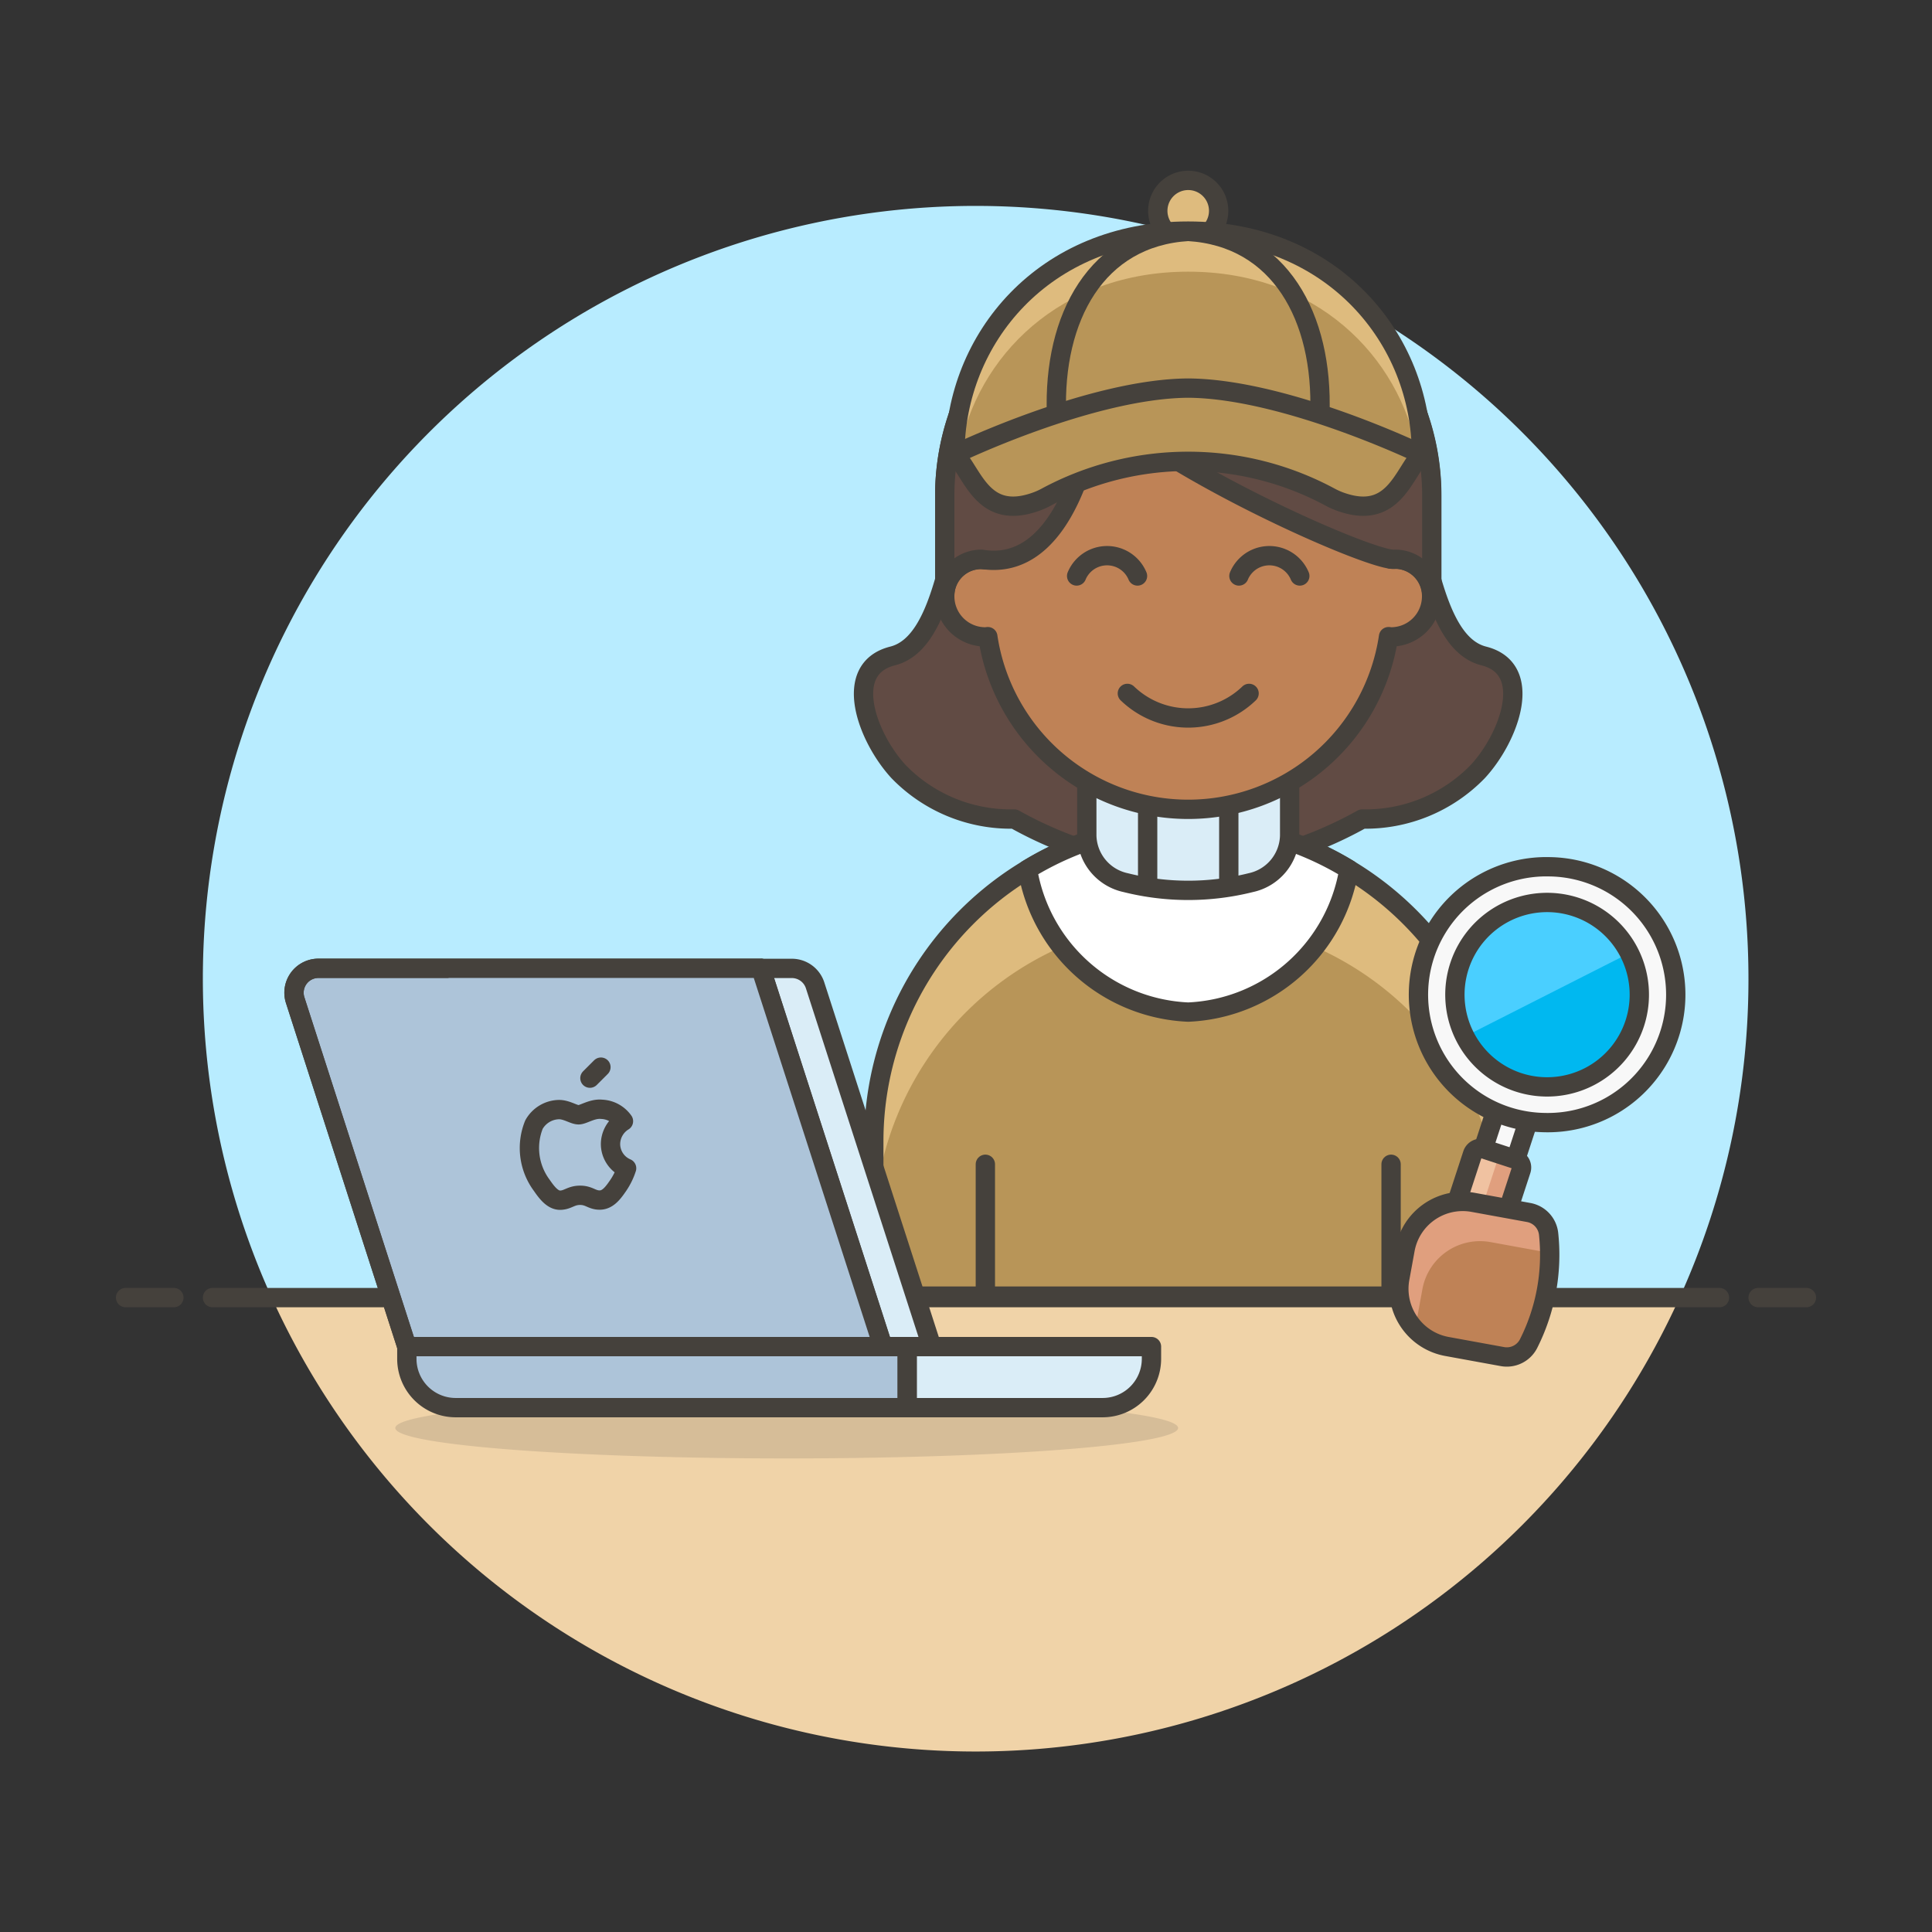<svg viewBox="0 0 100 100" xmlns="http://www.w3.org/2000/svg" id="Detective-1-4--Streamline-Ux" height="100" width="100"><rect x="0" y="0" width="100" height="100" fill="#333333" stroke="none"/><desc>Detective 1 4 Streamline Illustration: https://streamlinehq.com</desc><path d="M90.5 50.663a40 40 0 1 0 -76.436 16.5h72.872a39.844 39.844 0 0 0 3.564 -16.5Z" fill="#b8ecff" stroke-width="1"></path><path d="M14.064 67.163a40 40 0 0 0 72.872 0Z" fill="#f0d3a8" stroke-width="1"></path><path d="m11 67.163 78 0" fill="none" stroke="#45413c" stroke-linecap="round" stroke-linejoin="round" stroke-width="1"></path><path d="m6.5 67.163 2.5 0" fill="none" stroke="#45413c" stroke-linecap="round" stroke-linejoin="round" stroke-width="1"></path><path d="m91 67.163 2.5 0" fill="none" stroke="#45413c" stroke-linecap="round" stroke-linejoin="round" stroke-width="1"></path><path d="M76.8 33.953c-1.423 -0.359 -2.157 -2.065 -2.7 -3.929v-4.377a12.6 12.6 0 1 0 -25.2 0v4.377c-0.539 1.864 -1.273 3.57 -2.7 3.929 -2.659 0.671 -1.3 4.242 0.31 5.986a8.092 8.092 0 0 0 5.99 2.453 20.78 20.78 0 0 0 9 2.614 20.78 20.78 0 0 0 9.007 -2.614 8.092 8.092 0 0 0 5.979 -2.453c1.614 -1.739 2.972 -5.315 0.314 -5.986Z" fill="#614b44" stroke="#45413c" stroke-linecap="round" stroke-linejoin="round" stroke-width="1"></path><path d="M61.5 42.653a16.425 16.425 0 0 0 -16.273 16.424v8.011h32.55v-8.011A16.424 16.424 0 0 0 61.5 42.653Z" fill="#b89558" stroke-width="1"></path><path d="M61.5 42.653a16.425 16.425 0 0 0 -16.273 16.424v5.01a16.276 16.276 0 1 1 32.55 0v-5.01A16.424 16.424 0 0 0 61.5 42.653Z" fill="#debb7e" stroke-width="1"></path><path d="M61.5 42.653a16.425 16.425 0 0 0 -16.273 16.424v8.011h32.55v-8.011A16.424 16.424 0 0 0 61.5 42.653Z" fill="none" stroke="#45413c" stroke-linecap="round" stroke-linejoin="round" stroke-width="1"></path><path d="M69.82 45a15.913 15.913 0 0 0 -16.636 0 8.818 8.818 0 0 0 8.316 7.386A8.818 8.818 0 0 0 69.82 45Z" fill="#ffffff" stroke="#45413c" stroke-linecap="round" stroke-linejoin="round" stroke-width="1"></path><path d="M56.252 38.738v4.512a2.547 2.547 0 0 0 2.02 2.437 13.306 13.306 0 0 0 6.46 0 2.547 2.547 0 0 0 2.02 -2.437v-4.512Z" fill="#daedf7" stroke="#45413c" stroke-linecap="round" stroke-linejoin="round" stroke-width="1"></path><path d="m59.402 45.902 0 -4.225" fill="none" stroke="#45413c" stroke-linecap="round" stroke-linejoin="round" stroke-width="1"></path><path d="m63.602 45.891 0 -4.214" fill="none" stroke="#45413c" stroke-linecap="round" stroke-linejoin="round" stroke-width="1"></path><path d="m76.636 59.881 0.961 -2.937 1.679 0.549 -0.961 2.937z" fill="#f8f8f8" stroke="#45413c" stroke-linecap="round" stroke-linejoin="round" stroke-width="1"></path><path d="M79.942 58.105a6.622 6.622 0 1 0 0.272 -13.241 6.622 6.622 0 1 0 -0.272 13.241Z" fill="#f8f8f8" stroke="#45413c" stroke-linecap="round" stroke-linejoin="round" stroke-width="1"></path><path d="M84.615 52.968a4.773 4.773 0 1 1 -3.053 -6.02 4.774 4.774 0 0 1 3.053 6.02Z" fill="#00b8f0" stroke-width="1"></path><path d="M84.337 49.331a4.773 4.773 0 1 0 -8.513 4.317Z" fill="#4acfff" stroke-width="1"></path><path d="M84.615 52.968a4.773 4.773 0 1 1 -3.053 -6.02 4.774 4.774 0 0 1 3.053 6.02Z" fill="none" stroke="#45413c" stroke-width="1"></path><path d="M75.347 66.659a1.324 1.324 0 0 1 -0.847 -1.67l1.716 -5.245a0.441 0.441 0 0 1 0.556 -0.283l1.679 0.549a0.441 0.441 0 0 1 0.282 0.557l-1.715 5.245a1.325 1.325 0 0 1 -1.671 0.847Z" fill="#e09f7e" stroke-width="1"></path><path d="m77.612 59.736 -0.84 -0.275a0.441 0.441 0 0 0 -0.556 0.283L74.5 64.989a1.324 1.324 0 0 0 0.847 1.67Z" fill="#f0c2a1" stroke-width="1"></path><path d="M75.347 66.659a1.324 1.324 0 0 1 -0.847 -1.67l1.716 -5.245a0.441 0.441 0 0 1 0.556 -0.283l1.679 0.549a0.441 0.441 0 0 1 0.282 0.557l-1.715 5.245a1.325 1.325 0 0 1 -1.671 0.847Z" fill="none" stroke="#45413c" stroke-width="1"></path><path d="M79.121 69.542a1.263 1.263 0 0 1 -1.355 0.675l-2.874 -0.524a3.032 3.032 0 0 1 -2.438 -3.528l0.272 -1.491a3.031 3.031 0 0 1 3.527 -2.439l2.874 0.524a1.264 1.264 0 0 1 1.029 1.11 10.21 10.21 0 0 1 -1.035 5.673Z" fill="#bf8256" stroke-width="1"></path><path d="m73.35 68.221 0.273 -1.491a3.031 3.031 0 0 1 3.527 -2.439l2.874 0.524a1.265 1.265 0 0 1 0.188 0.05q0 -0.5 -0.056 -1a1.264 1.264 0 0 0 -1.029 -1.11l-2.874 -0.524a3.031 3.031 0 0 0 -3.527 2.439l-0.272 1.491a3.028 3.028 0 0 0 0.849 2.7 3.052 3.052 0 0 1 0.047 -0.64Z" fill="#e09f7e" stroke-width="1"></path><path d="M79.121 69.542a1.263 1.263 0 0 1 -1.355 0.675l-2.874 -0.524a3.032 3.032 0 0 1 -2.438 -3.528l0.272 -1.491a3.031 3.031 0 0 1 3.527 -2.439l2.874 0.524a1.264 1.264 0 0 1 1.029 1.11 10.21 10.21 0 0 1 -1.035 5.673Z" fill="none" stroke="#45413c" stroke-linecap="round" stroke-linejoin="round" stroke-width="1"></path><path d="m72.002 67.088 0 -6.825" fill="none" stroke="#45413c" stroke-linecap="round" stroke-linejoin="round" stroke-width="1"></path><path d="m51.002 67.088 0 -6.825" fill="none" stroke="#45413c" stroke-linecap="round" stroke-linejoin="round" stroke-width="1"></path><path d="M20.462 73.913a20.258 1.575 0 1 0 40.516 0 20.258 1.575 0 1 0 -40.516 0Z" fill="#45413c" opacity=".15" stroke-width="1"></path><path d="M45.7 69.7h2.527L42.189 51a1.265 1.265 0 0 0 -1.2 -0.876h-1.61" fill="#daedf7" stroke="#45413c" stroke-linejoin="round" stroke-width="1"></path><path d="M21.058 69.7H45.7l-6.321 -19.581h-22.9a1.264 1.264 0 0 0 -1.2 1.652Z" fill="#adc4d9" stroke="#45413c" stroke-linejoin="round" stroke-width="1"></path><path d="m22.714 50.119 16.665 0 6.318 19.585 -3.398 0 -19.585 -19.585z" fill="#adc4d9" stroke-width="1"></path><path d="M21.058 69.7h25.9v3.159H23.585a2.527 2.527 0 0 1 -2.527 -2.527Z" fill="#adc4d9" stroke="#45413c" stroke-linejoin="round" stroke-width="1"></path><path d="M46.96 69.7H59.6v0.632a2.527 2.527 0 0 1 -2.527 2.527H46.96Z" fill="#daedf7" stroke="#45413c" stroke-linejoin="round" stroke-width="1"></path><path d="M31.6 59.214a1.405 1.405 0 0 1 0.67 -1.182 1.453 1.453 0 0 0 -1.135 -0.615c-0.483 -0.049 -0.943 0.285 -1.188 0.285s-0.624 -0.277 -1.024 -0.27a1.52 1.52 0 0 0 -1.285 0.778 3.234 3.234 0 0 0 0.394 3.128c0.26 0.376 0.572 0.8 0.98 0.784 0.393 -0.015 0.541 -0.254 1.016 -0.254s0.609 0.254 1.025 0.247 0.691 -0.384 0.95 -0.763a3.455 3.455 0 0 0 0.43 -0.883 1.368 1.368 0 0 1 -0.833 -1.255Z" fill="none" stroke="#45413c" stroke-linejoin="round" stroke-width="1"></path><path d="m30.534 55.805 0.57 -0.57" fill="none" stroke="#45413c" stroke-linecap="round" stroke-linejoin="round" stroke-width="1"></path><path d="M21.058 69.7H45.7l-6.321 -19.581h-22.9a1.264 1.264 0 0 0 -1.2 1.652Z" fill="none" stroke="#45413c" stroke-linejoin="round" stroke-width="1"></path><path d="M72 28.941v-2.8a10.5 10.5 0 1 0 -21 0v2.836a1.872 1.872 0 0 0 -2.1 1.889 2.1 2.1 0 0 0 2.1 2.1c0.044 0 0.085 -0.01 0.129 -0.013a10.486 10.486 0 0 0 20.742 0c0.044 0 0.085 0.013 0.129 0.013a2.1 2.1 0 0 0 2.1 -2.1 1.919 1.919 0 0 0 -2.1 -1.925Z" fill="#bf8256" stroke="#45413c" stroke-linecap="round" stroke-linejoin="round" stroke-width="1"></path><path d="M54.153 33.225a1.312 1.312 0 1 0 2.624 0 1.312 1.312 0 1 0 -2.624 0Z" fill="#bf8256" stroke-width="1"></path><path d="M66.228 33.225a1.312 1.312 0 1 0 2.624 0 1.312 1.312 0 1 0 -2.624 0Z" fill="#bf8256" stroke-width="1"></path><path d="M64.652 35.891a4.539 4.539 0 0 1 -6.3 0" fill="none" stroke="#45413c" stroke-linecap="round" stroke-linejoin="round" stroke-width="1"></path><path d="M58.877 29.812a1.706 1.706 0 0 0 -3.15 0" fill="none" stroke="#45413c" stroke-linecap="round" stroke-linejoin="round" stroke-width="1"></path><path d="M67.277 29.812a1.706 1.706 0 0 0 -3.15 0" fill="none" stroke="#45413c" stroke-linecap="round" stroke-linejoin="round" stroke-width="1"></path><path d="M61.5 13.013a12.635 12.635 0 0 0 -12.6 12.634v5.2a1.9 1.9 0 0 1 1.9 -1.9c3.156 0.534 5.124 -2.87 5.98 -8.08 3.9 3.645 14.372 8.259 15.43 8.08a1.9 1.9 0 0 1 1.9 1.895v-5.195A12.635 12.635 0 0 0 61.5 13.013Z" fill="#614b44" stroke-width="1"></path><path d="M61.5 13.013a12.635 12.635 0 0 0 -12.6 12.634v5.2a1.9 1.9 0 0 1 1.9 -1.9c3.156 0.534 5.124 -2.87 5.98 -8.08 3.9 3.645 14.372 8.259 15.43 8.08a1.9 1.9 0 0 1 1.9 1.895v-5.195A12.635 12.635 0 0 0 61.5 13.013Z" fill="none" stroke="#45413c" stroke-linecap="round" stroke-linejoin="round" stroke-width="1"></path><path d="M59.927 10.912a1.575 1.575 0 1 0 3.15 0 1.575 1.575 0 1 0 -3.15 0Z" fill="#debb7e" stroke="#45413c" stroke-linecap="round" stroke-linejoin="round" stroke-width="1"></path><path d="M61.5 11.962c-7.483 0 -12.075 5.581 -12.075 11.55h24.15c0.002 -5.969 -4.59 -11.55 -12.075 -11.55Z" fill="#b89558" stroke-width="1"></path><path d="M61.5 14.062c6.595 0 10.944 4.335 11.883 9.45h0.192c0 -5.969 -4.592 -11.55 -12.075 -11.55s-12.075 5.581 -12.075 11.55h0.192c0.942 -5.112 5.29 -9.45 11.883 -9.45Z" fill="#debb7e" stroke-width="1"></path><path d="M61.5 11.962c-7.483 0 -12.075 5.581 -12.075 11.55h24.15c0.002 -5.969 -4.59 -11.55 -12.075 -11.55Z" fill="none" stroke="#45413c" stroke-linecap="round" stroke-linejoin="round" stroke-width="1"></path><path d="M61.5 11.978c4.75 0.285 6.993 4.458 6.816 9.453" fill="none" stroke="#45413c" stroke-linecap="round" stroke-linejoin="round" stroke-width="1"></path><path d="M61.5 11.978c-4.751 0.285 -6.994 4.459 -6.816 9.456" fill="none" stroke="#45413c" stroke-linecap="round" stroke-linejoin="round" stroke-width="1"></path><path d="M61.5 20.088c-5.049 0.032 -12.075 3.424 -12.075 3.424 0.965 1.051 1.456 3.43 4.182 2.462a3.84 3.84 0 0 0 0.507 -0.222 15.5 15.5 0 0 1 14.772 0 3.84 3.84 0 0 0 0.507 0.222c2.726 0.968 3.217 -1.411 4.182 -2.462 0.002 0 -7.024 -3.392 -12.075 -3.424Z" fill="#b89558" stroke="#45413c" stroke-linecap="round" stroke-linejoin="round" stroke-width="1"></path></svg>
